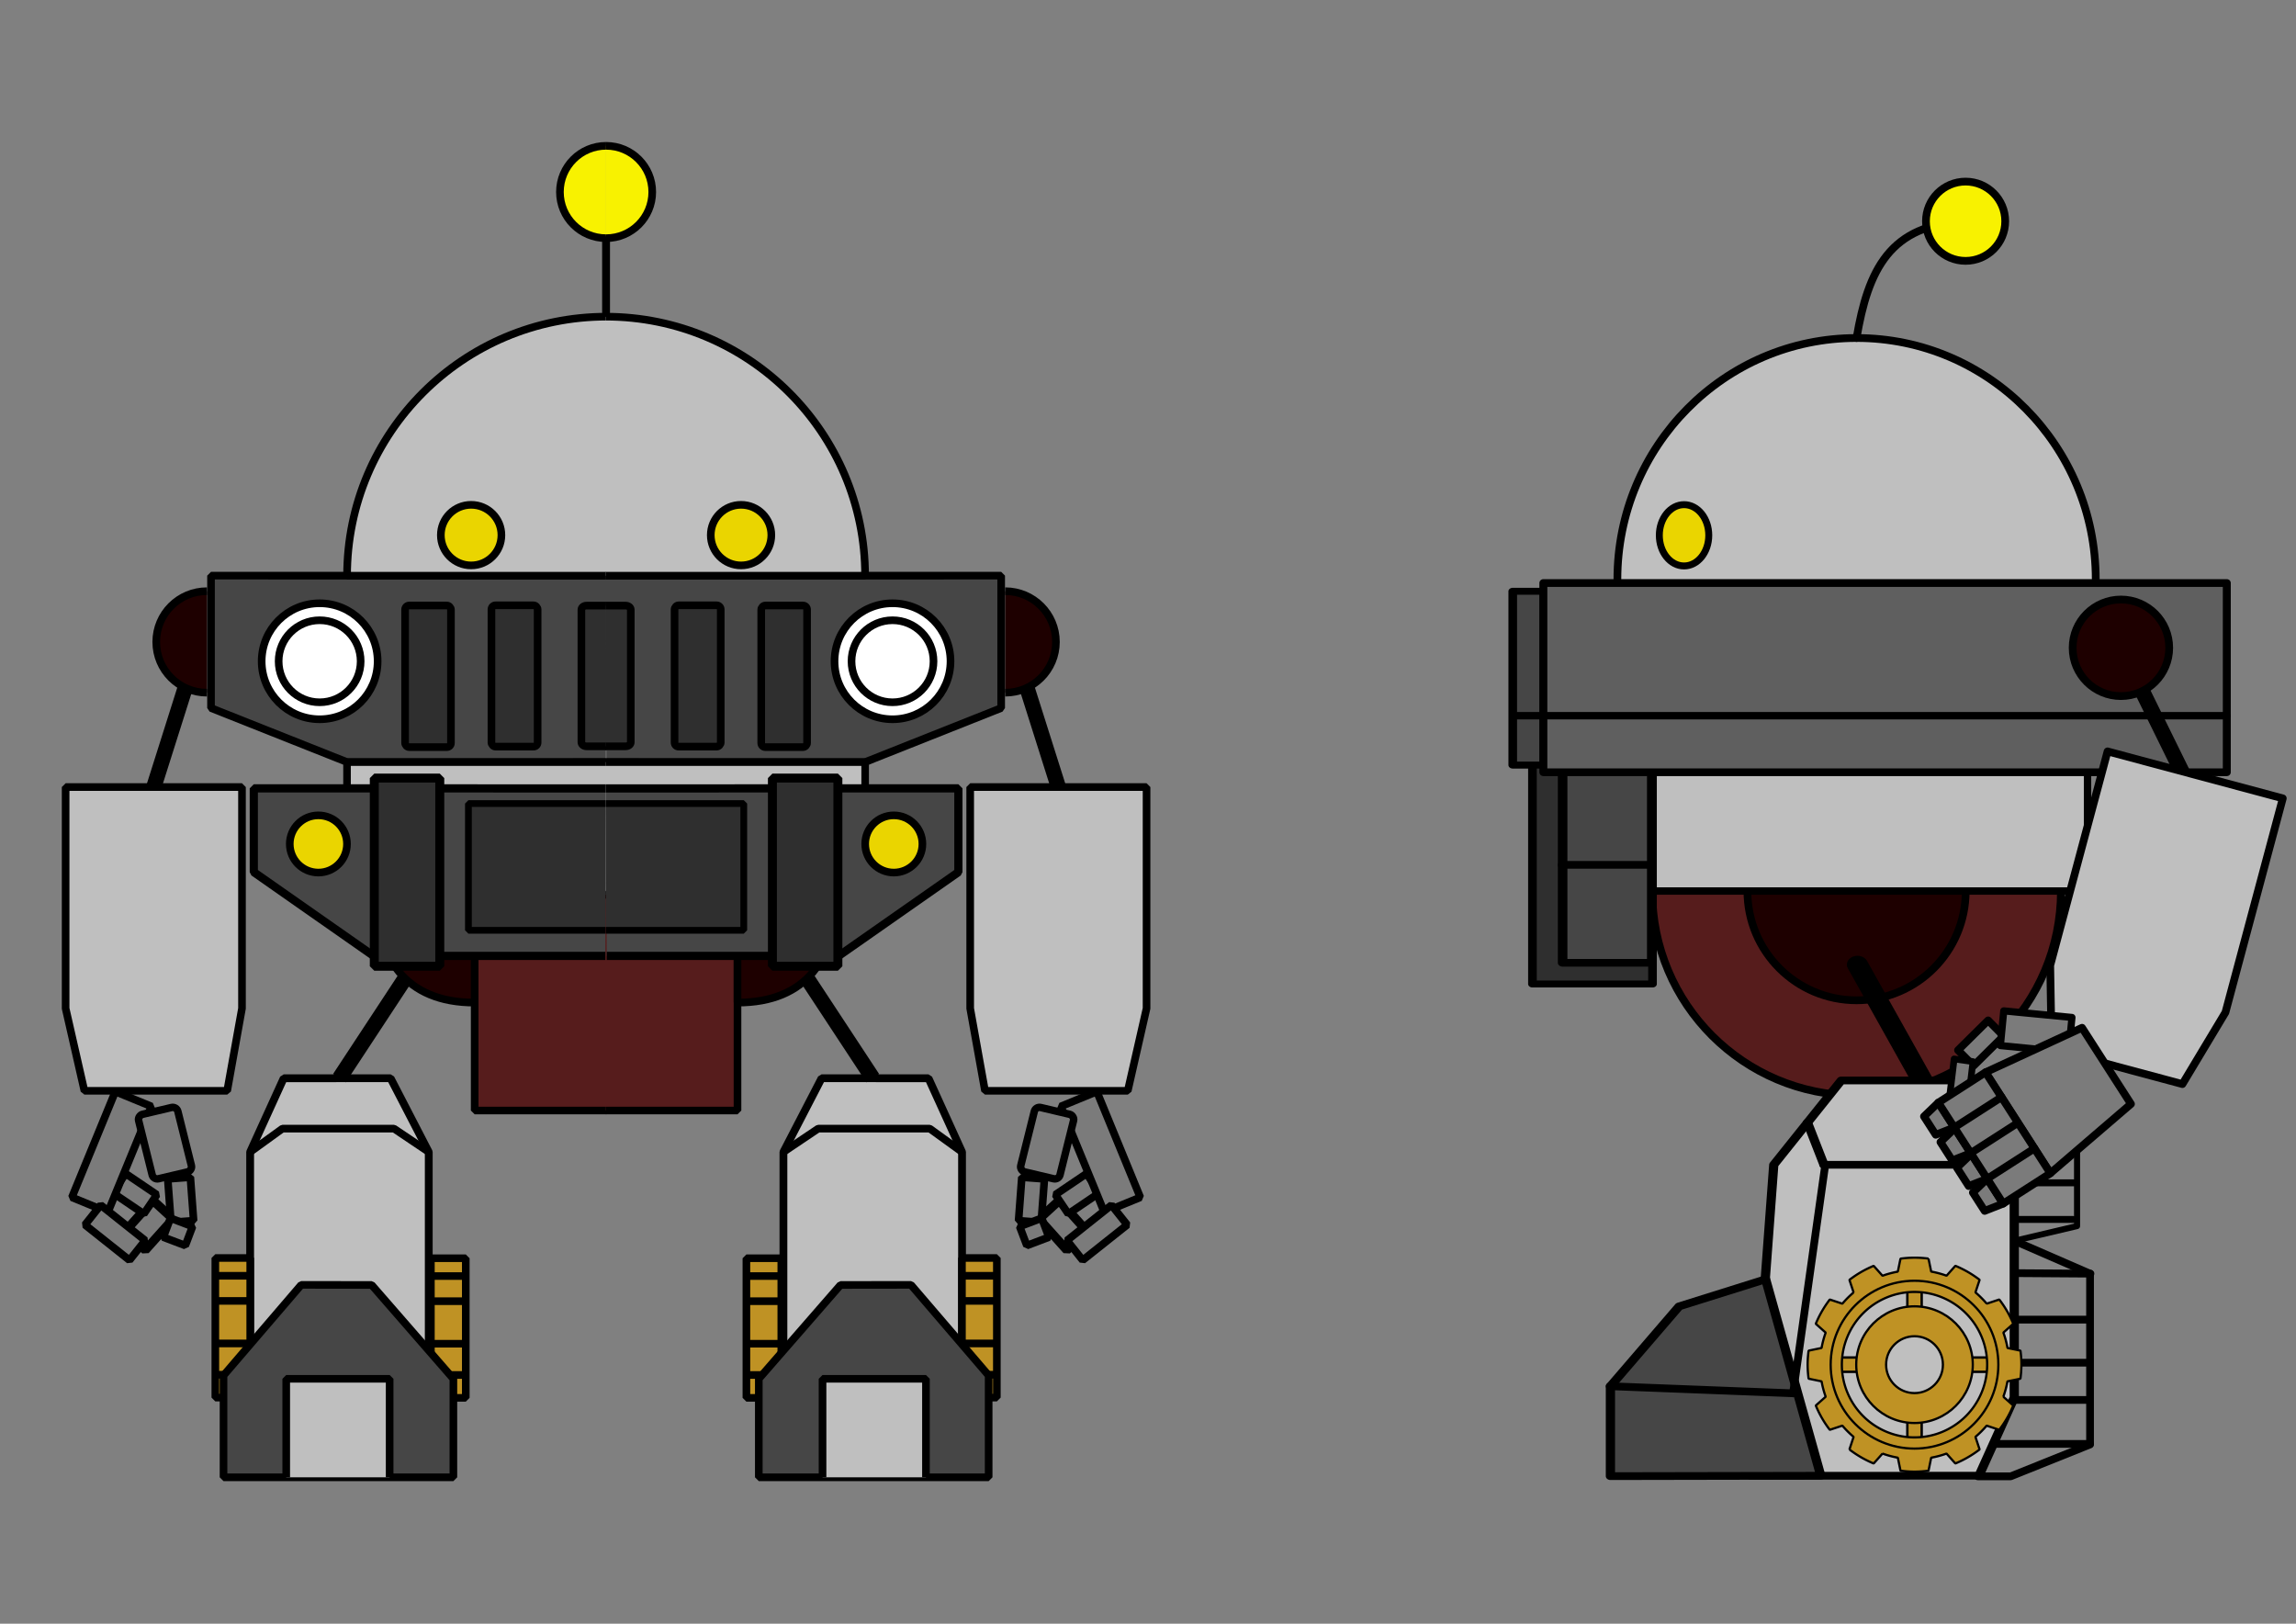 <?xml version="1.0" encoding="UTF-8" standalone="no"?>
<!-- Created with Inkscape (http://www.inkscape.org/) -->

<svg
   width="297mm"
   height="210mm"
   viewBox="0 0 297 210"
   version="1.1"
   id="svg5"
   sodipodi:docname="Type40.svg"
   inkscape:version="1.2.2 (732a01da63, 2022-12-09)"
   inkscape:export-filename="Type40.png"
   inkscape:export-xdpi="96"
   inkscape:export-ydpi="96"
   xml:space="preserve"
   xmlns:inkscape="http://www.inkscape.org/namespaces/inkscape"
   xmlns:sodipodi="http://sodipodi.sourceforge.net/DTD/sodipodi-0.dtd"
   xmlns:xlink="http://www.w3.org/1999/xlink"
   xmlns="http://www.w3.org/2000/svg"
   xmlns:svg="http://www.w3.org/2000/svg"><rect x="0" y="0" width="297" height="210" fill="#808080" stroke="none"/><sodipodi:namedview
     id="namedview7"
     pagecolor="#6a6a6a"
     bordercolor="#000000"
     borderopacity="0.25"
     inkscape:showpageshadow="2"
     inkscape:pageopacity="0"
     inkscape:pagecheckerboard="0"
     inkscape:deskcolor="#d1d1d1"
     inkscape:document-units="mm"
     showgrid="true"
     inkscape:zoom="0.7385171"
     inkscape:cx="363.5664"
     inkscape:cy="391.32472"
     inkscape:window-width="1920"
     inkscape:window-height="1009"
     inkscape:window-x="-8"
     inkscape:window-y="-8"
     inkscape:window-maximized="1"
     inkscape:current-layer="layer16"
     showguides="true"
     inkscape:lockguides="false"><inkscape:grid
       type="xygrid"
       id="grid7980"
       empspacing="397"
       dotted="false"
       originx="0"
       originy="0" /><sodipodi:guide
       position="91.706,198.6"
       orientation="0,-1"
       id="guide11810"
       inkscape:locked="false" /></sodipodi:namedview><defs
     id="defs2"><inkscape:path-effect
       effect="gears"
       id="path-effect1953"
       is_visible="true"
       lpeversion="1"
       teeth="11"
       phi="11"
       min_radius="0.01" /><inkscape:path-effect
       effect="gears"
       id="path-effect1839"
       is_visible="true"
       lpeversion="1"
       teeth="8"
       phi="10"
       min_radius="10" /><inkscape:path-effect
       effect="gears"
       id="path-effect1802"
       is_visible="true"
       lpeversion="1"
       teeth="15"
       phi="5.6"
       min_radius="5" /></defs><g
     inkscape:groupmode="layer"
     id="layer10"
     inkscape:label="Front"
     transform="matrix(0.987,0,0,0.987,-25.234,-13.052)"><g
       inkscape:label="Right"
       inkscape:groupmode="layer"
       id="layer1"
       inkscape:tile-cx="78.846337"
       inkscape:tile-cy="80.368996"
       inkscape:tile-w="52.807322"
       inkscape:tile-h="52.299364"
       inkscape:tile-x0="52.192676"
       inkscape:tile-y0="54.219314"
       style="display:inline"><path
         id="path1112"
         style="fill:#1e0000;fill-opacity:1;stroke:#000000;stroke-linejoin:bevel;stroke-miterlimit:0"
         d="m 52.693,103.992 c -3.673,0 -6.65,-2.977 -6.65,-6.65 0,-3.673 2.977,-6.65 6.65,-6.65"
         sodipodi:nodetypes="csc" /><g
         inkscape:groupmode="layer"
         id="layer2"
         inkscape:label="Hand"
         style="display:inline"
         transform="translate(-0.537,6.09)"><rect
           style="opacity:1;fill:#7b7b7b;fill-opacity:1;stroke:#000000;stroke-width:1.182;stroke-linejoin:bevel;stroke-miterlimit:0;stroke-dasharray:none;stroke-opacity:1"
           id="rect7825"
           width="3.61"
           height="5.472"
           x="144.049"
           y="89.996"
           transform="matrix(0.737,0.676,-0.667,0.745,0,0)" /><rect
           style="opacity:1;fill:#7b7b7b;fill-opacity:1;stroke:#000000;stroke-width:1;stroke-linejoin:bevel;stroke-miterlimit:0;stroke-dasharray:none;stroke-opacity:1"
           id="rect7827"
           width="3.032"
           height="4.932"
           x="-112.482"
           y="125.413"
           transform="rotate(-55.929)"
           ry="0" /><rect
           style="opacity:1;fill:#7b7b7b;fill-opacity:1;stroke:#000000;stroke-width:1;stroke-linejoin:bevel;stroke-miterlimit:0;stroke-dasharray:none;stroke-opacity:1"
           id="rect7829"
           width="5.106"
           height="14.982"
           x="95.185"
           y="123.25"
           transform="rotate(22.331)" /><rect
           style="opacity:1;fill:#7b7b7b;fill-opacity:1;stroke:#000000;stroke-width:0.98;stroke-linejoin:bevel;stroke-miterlimit:0;stroke-dasharray:none;stroke-opacity:1"
           id="rect8557"
           width="8.703"
           height="5.285"
           x="159.394"
           y="-10.972"
           transform="matrix(0.242,0.97,-0.973,0.229,0,0)"
           ry="0.681" /><rect
           style="opacity:1;fill:#7b7b7b;fill-opacity:1;stroke:#000000;stroke-width:1;stroke-linejoin:bevel;stroke-miterlimit:0;stroke-dasharray:none;stroke-opacity:1"
           id="rect8561"
           width="7.449"
           height="3.303"
           x="133.468"
           y="104.743"
           transform="rotate(38.483)"
           ry="0" /></g><g
         inkscape:groupmode="layer"
         id="layer5"
         inkscape:label="Foot"
         style="display:inline"><rect
           style="display:inline;opacity:1;fill:#7b7b7b;fill-opacity:1;stroke:#000000;stroke-width:1;stroke-linejoin:bevel;stroke-miterlimit:0;stroke-dasharray:none;stroke-opacity:1"
           id="rect9364"
           width="2.975"
           height="5.711"
           x="35.839"
           y="164.765"
           ry="0"
           transform="rotate(-4.298,80.886,10.206)" /><rect
           style="display:inline;opacity:1;fill:#7b7b7b;fill-opacity:1;stroke:#000000;stroke-width:1;stroke-linejoin:bevel;stroke-miterlimit:0;stroke-dasharray:none;stroke-opacity:1"
           id="rect10100"
           width="3.09"
           height="2.665"
           x="104.375"
           y="138.784"
           transform="rotate(20.746,-16.905,1.577)" /><path
           id="rect4897"
           style="display:inline;fill:#bfbfbf;fill-opacity:1;stroke:#000000;stroke-width:1.022;stroke-linejoin:bevel;stroke-miterlimit:0"
           d="m 62.746,154.518 14.008,-0.006 5.004,9.668 v 29.72 H 58.35 V 164.179 Z"
           sodipodi:nodetypes="ccccccc" /><g
           inkscape:groupmode="layer"
           id="layer6"
           inkscape:label="Gear"
           style="display:inline"><rect
             style="display:inline;opacity:1;fill:#bf9224;fill-opacity:1;stroke:#000000;stroke-width:1;stroke-linejoin:bevel;stroke-miterlimit:0;stroke-dasharray:none;stroke-opacity:1"
             id="rect12007"
             width="4.574"
             height="18.294"
             x="82.037"
             y="178.101" /><path
             style="display:inline;opacity:1;fill:#bf9224;fill-opacity:1;stroke:#000000;stroke-width:1;stroke-linejoin:bevel;stroke-miterlimit:0;stroke-dasharray:none;stroke-opacity:1"
             d="M 86.61,193.399 H 81.758"
             id="path12018" /><path
             style="display:inline;opacity:1;fill:#bf9224;fill-opacity:1;stroke:#000000;stroke-width:1;stroke-linejoin:bevel;stroke-miterlimit:0;stroke-dasharray:none;stroke-opacity:1"
             d="M 86.61,180.434 H 81.758"
             id="path12012" /><path
             style="display:inline;opacity:1;fill:#bf9224;fill-opacity:1;stroke:#000000;stroke-width:1;stroke-linejoin:bevel;stroke-miterlimit:0;stroke-dasharray:none;stroke-opacity:1"
             d="M 86.61,183.728 H 82.037"
             id="path12014" /><path
             style="display:inline;opacity:1;fill:#bf9224;fill-opacity:1;stroke:#000000;stroke-width:1;stroke-linejoin:bevel;stroke-miterlimit:0;stroke-dasharray:none;stroke-opacity:1"
             d="M 86.61,189.301 H 82.037"
             id="path12016" /></g><g
           inkscape:groupmode="layer"
           id="layer6-6"
           inkscape:label="Gear"
           style="display:inline"
           transform="translate(-28.25,-0.034)"><rect
             style="display:inline;opacity:1;fill:#bf9224;fill-opacity:1;stroke:#000000;stroke-width:1;stroke-linejoin:bevel;stroke-miterlimit:0;stroke-dasharray:none;stroke-opacity:1"
             id="rect12007-9"
             width="4.574"
             height="18.294"
             x="82.037"
             y="178.101" /><path
             style="display:inline;opacity:1;fill:#bf9224;fill-opacity:1;stroke:#000000;stroke-width:1;stroke-linejoin:bevel;stroke-miterlimit:0;stroke-dasharray:none;stroke-opacity:1"
             d="M 86.61,193.399 H 81.758"
             id="path12018-5" /><path
             style="display:inline;opacity:1;fill:#bf9224;fill-opacity:1;stroke:#000000;stroke-width:1;stroke-linejoin:bevel;stroke-miterlimit:0;stroke-dasharray:none;stroke-opacity:1"
             d="M 86.61,180.434 H 81.758"
             id="path12012-6" /><path
             style="display:inline;opacity:1;fill:#bf9224;fill-opacity:1;stroke:#000000;stroke-width:1;stroke-linejoin:bevel;stroke-miterlimit:0;stroke-dasharray:none;stroke-opacity:1"
             d="M 86.61,183.728 H 82.037"
             id="path12014-1" /><path
             style="display:inline;opacity:1;fill:#bf9224;fill-opacity:1;stroke:#000000;stroke-width:1;stroke-linejoin:bevel;stroke-miterlimit:0;stroke-dasharray:none;stroke-opacity:1"
             d="M 86.61,189.301 H 82.037"
             id="path12016-7" /></g><path
           style="display:inline;fill:#464646;fill-opacity:1;stroke:#000000;stroke-width:1;stroke-linejoin:bevel;stroke-miterlimit:0;stroke-opacity:1"
           d="m 74.276,181.602 10.711,12.297 v 12.908 H 54.861 V 193.462 l 10.183,-11.873 z"
           id="path4900"
           sodipodi:nodetypes="ccccccc" /><path
           style="display:inline;fill:#bfbfbf;fill-opacity:1;stroke:#000000;stroke-width:1;stroke-linejoin:bevel;stroke-miterlimit:0;stroke-opacity:1"
           d="m 63.079,206.807 v -12.908 h 13.553 v 12.908"
           id="path5686" /><path
           style="display:inline;fill:none;fill-opacity:1;stroke:#000000;stroke-width:1;stroke-linejoin:bevel;stroke-miterlimit:0;stroke-opacity:1"
           d="m 58.35,164.179 4.229,-3.062 h 14.623 l 4.555,3.062"
           id="path5690"
           sodipodi:nodetypes="cccc" /><path
           style="display:inline;fill:#ffffff;fill-opacity:1;stroke:#000000;stroke-width:2;stroke-linejoin:bevel;stroke-miterlimit:0;stroke-dasharray:none;stroke-opacity:1"
           d="m 78.598,141.514 -8.544,12.987"
           id="path4895" /></g><path
         id="rect943"
         style="fill:#464646;fill-opacity:1;stroke:#000000;stroke-linejoin:bevel;stroke-miterlimit:0"
         d="m 104.952,113.083 -33.869,0.015 -17.861,-7.093 V 88.652 l 51.807,0.014"
         sodipodi:nodetypes="ccccc" /><path
         style="fill:#ffffff;fill-opacity:1;stroke:#000000;stroke-width:2;stroke-linejoin:bevel;stroke-miterlimit:0;stroke-dasharray:none;stroke-opacity:1"
         d="m 49.84,103.351 -4.116,13.007"
         id="path1115"
         sodipodi:nodetypes="cc" /><path
         id="rect1117"
         style="display:inline;fill:#bfbfbf;fill-opacity:1;stroke:#000000;stroke-width:1;stroke-linejoin:bevel;stroke-miterlimit:0;stroke-dasharray:none"
         d="m 34.167,116.358 h 11.557 11.557 v 29.004 l -1.94,10.801 H 36.629 l -2.462,-10.801 z"
         sodipodi:nodetypes="cccccccc" /><path
         id="rect4750"
         style="display:inline;fill:#bfbfbf;fill-opacity:1;stroke:#000000;stroke-width:0.991;stroke-linejoin:bevel;stroke-miterlimit:0;stroke-dasharray:none"
         d="M 105.03,113.088 H 71.047 v 17.414 h 33.983"
         sodipodi:nodetypes="cccc" /><path
         id="rect4777"
         style="display:inline;fill:#561c1c;fill-opacity:1;stroke:#000000;stroke-width:1.001;stroke-linejoin:bevel;stroke-miterlimit:0"
         d="M 105.04,158.745 H 87.777 V 130.459 h 17.263"
         sodipodi:nodetypes="cccc" /><path
         id="path4780"
         style="fill:#1e0000;fill-opacity:1;stroke:#000000;stroke-linejoin:bevel;stroke-miterlimit:0"
         d="m 87.777,144.602 c -9.179,0 -12.922,-5.978 -12.922,-14.143 l 12.922,0.043 v 14.1"
         sodipodi:nodetypes="cc" /><g
         inkscape:groupmode="layer"
         id="layer3"
         inkscape:label="Damper"
         style="display:inline"
         transform="matrix(0.886,0,0,0.886,11.966,13.056)"><path
           id="rect10894"
           style="display:inline;opacity:1;fill:#464646;fill-opacity:1;stroke:#000000;stroke-width:1.213;stroke-linejoin:bevel;stroke-miterlimit:0"
           d="M 104.908,141.567 H 70.606 L 52.893,129.176 v -12.392 l 52.136,0.011"
           sodipodi:nodetypes="ccccc" /><rect
           style="display:inline;opacity:1;fill:#2f2f2f;fill-opacity:1;stroke:#000000;stroke-width:1.326;stroke-linejoin:bevel;stroke-miterlimit:0;stroke-dasharray:none;stroke-opacity:1"
           id="rect10901"
           width="9.686"
           height="27.83"
           x="70.717"
           y="115.266" /><path
           id="rect10960"
           style="display:inline;opacity:1;fill:#2f2f2f;fill-opacity:1;stroke:#000000;stroke-linejoin:bevel;stroke-miterlimit:0"
           d="M 105,137.781 H 84.64 v -18.748 h 20.39"
           sodipodi:nodetypes="cccc" /><circle
           style="display:inline;opacity:1;fill:#ead500;fill-opacity:1;stroke:#000000;stroke-width:1.129;stroke-linejoin:bevel;stroke-miterlimit:0;stroke-dasharray:none;stroke-opacity:1"
           id="path10958"
           cx="62.446"
           cy="125.009"
           r="4.232" /></g><g
         inkscape:groupmode="layer"
         id="layer8"
         inkscape:label="Gril"><circle
           style="display:inline;opacity:1;fill:#ffffff;fill-opacity:1;stroke:#000000;stroke-width:1;stroke-linejoin:bevel;stroke-miterlimit:0;stroke-dasharray:none;stroke-opacity:1"
           id="path10966"
           cx="67.46"
           cy="99.875"
           r="7.6" /><circle
           style="display:inline;opacity:1;fill:#ffffff;fill-opacity:1;stroke:#000000;stroke-width:1;stroke-linejoin:bevel;stroke-miterlimit:0;stroke-dasharray:none;stroke-opacity:1"
           id="path10968"
           cx="67.46"
           cy="99.875"
           r="5.374" /><rect
           style="display:inline;opacity:1;fill:#2f2f2f;fill-opacity:1;stroke:#000000;stroke-width:1;stroke-linejoin:bevel;stroke-miterlimit:0;stroke-dasharray:none;stroke-opacity:1"
           id="rect10972"
           width="6.009"
           height="18.559"
           x="78.658"
           y="92.566"
           rx="0.537"
           ry="0.537" /><rect
           style="display:inline;opacity:1;fill:#2f2f2f;fill-opacity:1;stroke:#000000;stroke-width:1;stroke-linejoin:bevel;stroke-miterlimit:0;stroke-dasharray:none;stroke-opacity:1"
           id="rect10974"
           width="6.052"
           height="18.521"
           x="89.975"
           y="92.541"
           rx="0.537"
           ry="0.537" /><path
           id="rect10976"
           style="display:inline;opacity:1;fill:#2f2f2f;stroke:#000000;stroke-width:1;stroke-linejoin:bevel;stroke-miterlimit:0;stroke-dasharray:none;fill-opacity:1"
           d="m 105.077,111.021 h -2.64 c -0.373,0 -0.673,-0.239 -0.673,-0.535 V 93.116 c 0,-0.296 0.3,-0.535 0.673,-0.535 h 2.64"
           sodipodi:nodetypes="cssssc" /></g><g
         inkscape:groupmode="layer"
         id="layer9"
         inkscape:label="Face"><path
           id="path234"
           style="display:inline;fill:#bfbfbf;fill-opacity:1;stroke:#000000;stroke-width:1.001;stroke-linejoin:bevel;stroke-miterlimit:0"
           d="m 105.058,54.719 c -18.78,0 -34.004,15.198 -34.004,33.946 h 33.975"
           sodipodi:nodetypes="cc"
           inkscape:tile-cx="88.026876"
           inkscape:tile-cy="88.665555"
           inkscape:tile-w="34.446242"
           inkscape:tile-h="68.892483"
           inkscape:tile-x0="70.553755"
           inkscape:tile-y0="54.219314" /><circle
           style="display:inline;fill:#ead500;fill-opacity:1;stroke:#000000;stroke-width:1;stroke-linejoin:bevel;stroke-miterlimit:0;stroke-dasharray:none;stroke-opacity:1"
           id="path7986"
           cx="87.312"
           cy="83.344"
           r="3.969" /><path
           id="path9737"
           style="display:inline;fill:#f8f200;fill-opacity:1;stroke:#000000;stroke-width:1;stroke-linejoin:bevel;stroke-miterlimit:0;stroke-dasharray:none"
           d="m 105,44.434 c -3.341,-2e-6 -6.05,-2.709 -6.05,-6.05 0,-3.341 2.709,-6.05 6.05,-6.05"
           sodipodi:nodetypes="csc" /><path
           style="display:inline;fill:#ffffff;fill-opacity:1;stroke:#000000;stroke-width:1;stroke-linejoin:bevel;stroke-miterlimit:0;stroke-dasharray:none;stroke-opacity:1"
           d="M 105,54.719 V 44.206"
           id="path9681" /></g></g><use
       x="0"
       y="0"
       inkscape:tiled-clone-of="#layer1"
       xlink:href="#layer1"
       transform="matrix(-1,0,0,1,210,0)"
       id="use4775"
       style="display:inline;fill:#ffffff;fill-opacity:1"
       inkscape:label="Left" /></g><g
     inkscape:groupmode="layer"
     id="layer11"
     inkscape:label="Left"><g
       inkscape:groupmode="layer"
       id="layer12"
       inkscape:label="waist"><circle
         style="fill:#561c1c;fill-opacity:1;stroke:#000000;stroke-width:1;stroke-linecap:round;stroke-linejoin:round;stroke-miterlimit:0;stroke-dasharray:none;stroke-opacity:1"
         id="path1449"
         cx="240.157"
         cy="115.256"
         r="26.435" /><circle
         style="fill:#1e0000;fill-opacity:1;stroke:#000000;stroke-width:1;stroke-linecap:round;stroke-linejoin:round;stroke-miterlimit:0;stroke-dasharray:none;stroke-opacity:1"
         id="path1452"
         cx="240.157"
         cy="115.256"
         r="14.116" /><rect
         style="fill:#bfbfbf;fill-opacity:1;stroke:#000000;stroke-width:0.954;stroke-linecap:round;stroke-linejoin:round;stroke-miterlimit:0;stroke-dasharray:none;stroke-opacity:1"
         id="rect1395"
         width="56.334"
         height="16.086"
         x="213.699"
         y="99.153" /></g><g
       inkscape:groupmode="layer"
       id="layer17"
       inkscape:label="Foot 1"
       transform="matrix(1.195,0,0,0.998,-57.326,-0.382)"
       style="display:inline"><g
         inkscape:groupmode="layer"
         id="layer18"
         inkscape:label="Booster"
         transform="matrix(0.837,0,0,1.002,42.901,9.701)"
         style="display:inline"><path
           style="fill:#868686;fill-opacity:1;stroke:#000000;stroke-width:1;stroke-linecap:round;stroke-linejoin:round;stroke-miterlimit:0;stroke-dasharray:none;stroke-opacity:1"
           d="m 266.189,151.008 10.17,4.424 v 22.088 l -10.26,4.12 h -4.254"
           id="path3547"
           sodipodi:nodetypes="cccc" /><path
           style="fill:#ffffff;fill-opacity:1;stroke:#000000;stroke-width:1;stroke-linecap:round;stroke-linejoin:round;stroke-miterlimit:0;stroke-dasharray:none;stroke-opacity:1"
           d="M 276.354,177.444 H 263.897"
           id="path3553"
           sodipodi:nodetypes="cc" /><path
           style="fill:#ffffff;fill-opacity:1;stroke:#000000;stroke-width:1;stroke-linecap:round;stroke-linejoin:round;stroke-miterlimit:0;stroke-dasharray:none;stroke-opacity:1"
           d="M 276.224,171.759 H 266.217"
           id="path3555" /><path
           style="fill:#ffffff;fill-opacity:1;stroke:#000000;stroke-width:1;stroke-linecap:round;stroke-linejoin:round;stroke-miterlimit:0;stroke-dasharray:none;stroke-opacity:1"
           d="m 276.224,166.946 h -9.373"
           id="path3557" /><path
           style="fill:#ffffff;fill-opacity:1;stroke:#000000;stroke-width:1;stroke-linecap:round;stroke-linejoin:round;stroke-miterlimit:0;stroke-dasharray:none;stroke-opacity:1"
           d="m 276.097,161.373 h -9.373"
           id="path3559" /><path
           style="fill:#ffffff;fill-opacity:1;stroke:#000000;stroke-width:1;stroke-linecap:round;stroke-linejoin:round;stroke-miterlimit:0;stroke-dasharray:none;stroke-opacity:1"
           d="m 276.411,155.427 -9.884,-0.067"
           id="path3561"
           sodipodi:nodetypes="cc" /><path
           style="fill:#868686;fill-opacity:1;stroke:#000000;stroke-width:0.788;stroke-linecap:round;stroke-linejoin:round;stroke-miterlimit:0;stroke-dasharray:none;stroke-opacity:1"
           d="m 266.485,151.203 8.193,-1.929 v -10.775 l -8.908,-2.097"
           id="path3563" /><path
           style="fill:#7b7b7b;fill-opacity:1;stroke:#000000;stroke-width:0.895;stroke-linecap:round;stroke-linejoin:round;stroke-miterlimit:0;stroke-dasharray:none;stroke-opacity:1"
           d="M 274.174,139.349 H 266.199"
           id="path3567"
           sodipodi:nodetypes="cc" /><path
           style="fill:#7b7b7b;fill-opacity:1;stroke:#000000;stroke-width:0.895;stroke-linecap:round;stroke-linejoin:round;stroke-miterlimit:0;stroke-dasharray:none;stroke-opacity:1"
           d="M 274.281,143.681 H 266.484"
           id="path3569" /><path
           style="fill:#ffffff;fill-opacity:1;stroke:#000000;stroke-width:0.895;stroke-linecap:round;stroke-linejoin:round;stroke-miterlimit:0;stroke-dasharray:none;stroke-opacity:1"
           d="m 274.174,148.418 h -8.082"
           id="path3571"
           sodipodi:nodetypes="cc" /></g><path
         style="fill:#ffffff;fill-opacity:1;stroke:#000000;stroke-width:2.288;stroke-linecap:round;stroke-linejoin:round;stroke-miterlimit:0;stroke-dasharray:none;stroke-opacity:1"
         d="m 249.035,125.391 7.318,15.652"
         id="path1971"
         sodipodi:nodetypes="cc" /><path
         id="rect1987"
         style="fill:#bfbfbf;stroke:#000000;stroke-linecap:round;stroke-linejoin:round;stroke-miterlimit:0;fill-opacity:1"
         d="m 247.284,140.4 h 18.726 V 181.489 l -3.817,10.133 -24.724,0.011 2.508,-40.3 z"
         sodipodi:nodetypes="ccccccc" /><path
         style="fill:#464646;fill-opacity:1;stroke:#000000;stroke-width:1;stroke-linecap:round;stroke-linejoin:round;stroke-miterlimit:0;stroke-dasharray:none;stroke-opacity:1"
         d="m 239.099,166.163 -9.37,3.517 -7.434,10.347 v 11.653 l 22.773,-0.051 z"
         id="path1990"
         sodipodi:nodetypes="cccccc" /><path
         style="fill:none;fill-opacity:1;stroke:#000000;stroke-width:1;stroke-linecap:round;stroke-linejoin:round;stroke-miterlimit:0;stroke-dasharray:none;stroke-opacity:1"
         d="m 222.296,180.028 19.639,0.91"
         id="path2718"
         sodipodi:nodetypes="cc" /><path
         style="display:inline;fill:none;fill-opacity:1;stroke:#000000;stroke-width:1.013;stroke-linecap:round;stroke-linejoin:round;stroke-miterlimit:0;stroke-dasharray:none;stroke-opacity:1"
         d="m 270.037,166.51 -4.21,29.936"
         id="path2780"
         transform="matrix(0.827,0,0,0.989,22.226,-13.33)"
         sodipodi:nodetypes="cc" /><path
         style="fill:none;fill-opacity:1;stroke:#000000;stroke-width:1;stroke-linecap:round;stroke-linejoin:round;stroke-miterlimit:0;stroke-dasharray:none;stroke-opacity:1"
         d="m 245.414,151.333 h 20.597"
         id="path2774"
         sodipodi:nodetypes="cc" /><path
         style="fill:none;fill-opacity:1;stroke:#000000;stroke-width:1;stroke-linecap:round;stroke-linejoin:round;stroke-miterlimit:0;stroke-dasharray:none;stroke-opacity:1"
         d="m 243.63,145.866 1.783,5.467"
         id="path2776" /><g
         id="g3350"
         transform="matrix(0.837,0,0,1.002,115.007,44.57)" /><g
         inkscape:label="Layer 1"
         id="layer1-1"
         transform="matrix(0.121,0,0,0.145,242.507,156.663)"
         style="display:inline"><rect
           style="fill:#bf9224;fill-opacity:1;stroke:#000000;stroke-width:2.175;stroke-miterlimit:0;stroke-dasharray:none;stroke-opacity:1"
           id="rect10953-0"
           width="44.372"
           height="12.825"
           x="30.087"
           y="135.46" /><rect
           style="fill:#bf9224;fill-opacity:1;stroke:#000000;stroke-width:2.175;stroke-miterlimit:0;stroke-dasharray:none;stroke-opacity:1"
           id="rect10953-1-95"
           width="44.372"
           height="12.825"
           x="134.415"
           y="135.46" /><rect
           style="fill:#bf9224;fill-opacity:1;stroke:#000000;stroke-width:2.175;stroke-miterlimit:0;stroke-dasharray:none;stroke-opacity:1"
           id="rect10953-8-4"
           width="44.372"
           height="12.825"
           x="66.601"
           y="-111.412"
           transform="rotate(90)" /><rect
           style="fill:#bf9224;fill-opacity:1;stroke:#000000;stroke-width:2.175;stroke-miterlimit:0;stroke-dasharray:none;stroke-opacity:1"
           id="rect10953-1-9-3"
           width="44.372"
           height="12.825"
           x="170.979"
           y="-111.412"
           transform="rotate(90)" /><path
           id="path2009-4"
           style="fill:#bf9224;fill-opacity:1;stroke:#000000;stroke-width:2;stroke-miterlimit:0;stroke-dasharray:none;stroke-opacity:1"
           inkscape:transform-center-x="1.3228346e-06"
           inkscape:transform-center-y="-1.7873655e-06"
           d="m 105,46.245 a 95.627,95.627 0 0 0 -12.53,0.874 l -2.397,11.616 A 84.521,84.521 0 0 0 76.36,62.41 L 68.475,53.548 A 95.627,95.627 0 0 0 46.771,66.079 l 3.732,11.259 a 84.521,84.521 0 0 0 -10.038,10.038 L 29.206,83.643 A 95.627,95.627 0 0 0 16.676,105.348 l 8.861,7.884 a 84.521,84.521 0 0 0 -3.674,13.712 l -11.616,2.397 a 95.627,95.627 0 0 0 -0.874,12.53 95.627,95.627 0 0 0 0.874,12.531 l 11.617,2.397 a 84.521,84.521 0 0 0 3.674,13.712 l -8.861,7.884 a 95.627,95.627 0 0 0 12.531,21.704 l 11.26,-3.733 a 84.521,84.521 0 0 0 10.038,10.038 l -3.733,11.259 a 95.627,95.627 0 0 0 21.704,12.531 l 7.885,-8.862 a 84.521,84.521 0 0 0 13.712,3.674 l 2.397,11.617 a 95.627,95.627 0 0 0 12.53,0.874 95.627,95.627 0 0 0 12.531,-0.874 l 2.397,-11.617 a 84.521,84.521 0 0 0 13.712,-3.674 l 7.885,8.862 a 95.627,95.627 0 0 0 21.704,-12.531 l -3.733,-11.26 a 84.521,84.521 0 0 0 10.037,-10.037 l 11.26,3.733 a 95.627,95.627 0 0 0 12.531,-21.704 l -8.862,-7.885 a 84.521,84.521 0 0 0 3.674,-13.712 l 11.617,-2.397 a 95.627,95.627 0 0 0 0.874,-12.531 95.627,95.627 0 0 0 -0.826,-12.521 l -11.61,-2.396 a 84.521,84.521 0 0 0 -3.69,-13.758 l 8.857,-7.881 A 95.627,95.627 0 0 0 180.835,83.63 l -11.249,3.729 a 84.521,84.521 0 0 0 -10.072,-10.073 l 3.728,-11.249 A 95.627,95.627 0 0 0 141.555,53.514 l -7.881,8.857 a 84.521,84.521 0 0 0 -13.758,-3.691 l -2.396,-11.609 a 95.627,95.627 0 0 0 -12.521,-0.826 z m 0,30.627 a 65,65 0 0 1 65,65 65,65 0 0 1 -65,65 65,65 0 0 1 -65,-65 65,65 0 0 1 65,-65 z" /><circle
           style="fill:none;fill-opacity:1;stroke:#000000;stroke-width:2;stroke-miterlimit:0;stroke-dasharray:none;stroke-opacity:1"
           id="path2039-5"
           cx="105"
           cy="141.872"
           r="75" /><path
           id="path2043-4"
           style="fill:#bf9224;fill-opacity:1;stroke:#000000;stroke-width:2;stroke-miterlimit:0;stroke-dasharray:none;stroke-opacity:1"
           d="m 105,89.735 c -28.795,-1.16e-4 -52.137,23.343 -52.137,52.137 -1.24e-4,28.795 23.343,52.137 52.137,52.137 28.795,1.3e-4 52.138,-23.343 52.137,-52.137 1.1e-4,-28.795 -23.343,-52.138 -52.137,-52.137 z m 0,26.726 c 14.034,-8e-5 25.411,11.377 25.411,25.411 7e-5,14.034 -11.377,25.411 -25.411,25.411 -14.034,9e-5 -25.411,-11.377 -25.411,-25.411 -7.2e-5,-14.034 11.377,-25.411 25.411,-25.411 z"
           sodipodi:nodetypes="cccccccccc" /></g></g><g
       inkscape:groupmode="layer"
       id="layer13"
       inkscape:label="face"><path
         id="path1458"
         style="fill:#bfbfbf;stroke:#000000;stroke-width:1;stroke-linecap:round;stroke-linejoin:round;stroke-miterlimit:0;stroke-dasharray:none;fill-opacity:1"
         d="m 209.218,74.941 c 0,-17.245 13.852,-31.225 30.939,-31.225 17.087,-2e-6 30.939,13.98 30.939,31.225"
         sodipodi:nodetypes="csc"
         inkscape:label="path1458" /><ellipse
         style="display:inline;fill:#ead500;fill-opacity:1;stroke:#000000;stroke-width:0.897;stroke-linejoin:bevel;stroke-miterlimit:0;stroke-dasharray:none;stroke-opacity:1"
         id="path7986-4"
         cx="217.841"
         cy="69.233"
         rx="3.198"
         ry="3.963" /><path
         style="fill:none;fill-opacity:1;stroke:#000000;stroke-width:1;stroke-linecap:round;stroke-linejoin:round;stroke-miterlimit:0;stroke-dasharray:none;stroke-opacity:1"
         d="m 240.157,43.716 c 1.485,-8.781 4.275,-14.736 14.186,-15.09"
         id="path4273"
         sodipodi:nodetypes="cc" /><circle
         style="display:inline;fill:#f8f200;fill-opacity:1;stroke:#000000;stroke-width:1.013;stroke-linecap:round;stroke-linejoin:round;stroke-miterlimit:0;stroke-dasharray:none;stroke-opacity:1"
         id="path4277"
         cx="283.175"
         cy="42.214"
         r="5.194"
         transform="matrix(0.987,0,0,0.987,-25.234,-13.052)" /></g><g
       inkscape:groupmode="layer"
       id="layer19"
       inkscape:label="Bamper"
       transform="matrix(1.238,0,0,0.996,-46.02,0.345)"><rect
         style="fill:#2f2f2f;fill-opacity:1;stroke:#000000;stroke-width:0.901;stroke-linecap:round;stroke-linejoin:round;stroke-miterlimit:0;stroke-dasharray:none;stroke-opacity:1"
         id="rect3821"
         width="12.547"
         height="31.125"
         x="197.293"
         y="96.305"
         transform="translate(1.0263907e-6)" /><rect
         style="fill:#464646;fill-opacity:1;stroke:#000000;stroke-width:1;stroke-linecap:round;stroke-linejoin:round;stroke-miterlimit:0;stroke-dasharray:none;stroke-opacity:1"
         id="rect3806"
         width="9.315"
         height="25.437"
         x="200.448"
         y="99.239" /><path
         style="fill:#ffffff;fill-opacity:1;stroke:#000000;stroke-width:1;stroke-linecap:round;stroke-linejoin:round;stroke-miterlimit:0;stroke-dasharray:none;stroke-opacity:1"
         d="m 200.448,111.957 h 9.315"
         id="path3819" /><rect
         style="display:inline;fill:#464646;fill-opacity:1;stroke:#000000;stroke-width:0.901;stroke-linecap:round;stroke-linejoin:round;stroke-miterlimit:0"
         id="rect6636"
         width="3.256"
         height="22.572"
         x="195.235"
         y="76.432" /></g><g
       inkscape:groupmode="layer"
       id="layer16"
       inkscape:label="Chest"
       transform="matrix(1.027,0,0,0.999,-7.764,0.045)"><rect
         style="display:inline;fill:#5f5f5f;fill-opacity:1;stroke:#000000;stroke-width:1;stroke-linecap:round;stroke-linejoin:round;stroke-miterlimit:0;stroke-dasharray:none;stroke-opacity:1"
         id="rect1131"
         width="86.083"
         height="24.496"
         x="201.953"
         y="75.435"
         ry="0" /><path
         style="display:inline;fill:#ffffff;fill-opacity:1;stroke:#000000;stroke-width:0.955;stroke-linecap:round;stroke-linejoin:round;stroke-miterlimit:0;stroke-dasharray:none;stroke-opacity:1"
         d="m 198.13,92.611 h 89.928"
         id="path1630"
         sodipodi:nodetypes="cc" /></g><g
       inkscape:groupmode="layer"
       id="layer14"
       inkscape:label="Arm"
       style="display:inline"><path
         style="fill:none;fill-opacity:1;stroke:#000000;stroke-width:2;stroke-linecap:round;stroke-linejoin:round;stroke-miterlimit:0;stroke-dasharray:none;stroke-opacity:1"
         d="m 277.112,89.388 6.272,12.746"
         id="path1642"
         sodipodi:nodetypes="cc" /><circle
         style="fill:#1e0000;fill-opacity:1;stroke:#000000;stroke-width:1;stroke-linecap:round;stroke-linejoin:round;stroke-miterlimit:0;stroke-dasharray:none;stroke-opacity:1"
         id="path1634"
         cy="83.784"
         cx="274.354"
         r="6.245" /><path
         id="rect1645"
         style="fill:#bfbfbf;stroke:#000000;stroke-linecap:round;stroke-linejoin:round;stroke-miterlimit:0;fill-opacity:1"
         d="m 272.624,97.18 22.667,6.074 -7.419,27.687 -5.565,9.268 -16.916,-4.533 -0.185,-10.809 z"
         sodipodi:nodetypes="ccccccc" /><g
         inkscape:groupmode="layer"
         id="layer15"
         inkscape:label="Hand 1"
         transform="rotate(57.286,221.789,238.641)"><rect
           style="fill:#7b7b7b;fill-opacity:1;stroke:#000000;stroke-width:1;stroke-linecap:round;stroke-linejoin:round;stroke-miterlimit:0;stroke-dasharray:none;stroke-opacity:1"
           id="rect1893"
           width="5.478"
           height="2.85"
           x="179.284"
           y="-119.358"
           transform="rotate(78.028)" /><rect
           style="fill:#7b7b7b;fill-opacity:1;stroke:#000000;stroke-width:0.866;stroke-linecap:round;stroke-linejoin:round;stroke-miterlimit:0;stroke-dasharray:none;stroke-opacity:1"
           id="rect1893-3"
           width="4.753"
           height="2.464"
           x="218.783"
           y="21.612"
           transform="matrix(0.771,0.637,-0.652,0.758,0,0)" /><rect
           style="fill:#7b7b7b;fill-opacity:1;stroke:#000000;stroke-width:0.924;stroke-linecap:round;stroke-linejoin:round;stroke-miterlimit:0;stroke-dasharray:none;stroke-opacity:1"
           id="rect1889"
           width="4.513"
           height="8.864"
           x="210.898"
           y="14.513"
           transform="rotate(38.223)" /><path
           id="rect1756"
           style="fill:#7b7b7b;stroke:#000000;stroke-linecap:round;stroke-linejoin:round;stroke-miterlimit:0;fill-opacity:1"
           d="m 158.531,141.514 h 11.714 l 1.9,13.614 h -15.514 z"
           sodipodi:nodetypes="ccccc" /><path
           id="rect1837"
           style="fill:#7b7b7b;stroke:#000000;stroke-linecap:round;stroke-linejoin:round;stroke-miterlimit:0;fill-opacity:1"
           d="m 156.631,162.385 h 3.82 l -0.5,2.528 h -2.82 z"
           sodipodi:nodetypes="ccccc" /><path
           id="rect1837-6"
           style="fill:#7b7b7b;stroke:#000000;stroke-linecap:round;stroke-linejoin:round;stroke-miterlimit:0;fill-opacity:1"
           d="m 160.572,162.385 h 3.82 l -0.5,2.528 h -2.82 z"
           sodipodi:nodetypes="ccccc" /><path
           id="rect1837-69"
           style="fill:#7b7b7b;stroke:#000000;stroke-linecap:round;stroke-linejoin:round;stroke-miterlimit:0;fill-opacity:1"
           d="m 164.513,162.385 h 3.82 l -0.5,2.528 h -2.82 z"
           sodipodi:nodetypes="ccccc" /><path
           id="rect1837-0"
           style="fill:#7b7b7b;stroke:#000000;stroke-linecap:round;stroke-linejoin:round;stroke-miterlimit:0;fill-opacity:1"
           d="m 168.333,162.385 h 3.82 l -0.5,2.528 h -2.82 z"
           sodipodi:nodetypes="ccccc" /><rect
           style="fill:#7b7b7b;fill-opacity:1;stroke:#000000;stroke-width:1;stroke-linecap:round;stroke-linejoin:round;stroke-miterlimit:0;stroke-dasharray:none;stroke-opacity:1"
           id="rect1759"
           width="15.523"
           height="7.257"
           x="156.631"
           y="155.128" /><path
           style="fill:#7b7b7b;fill-opacity:1;stroke:#000000;stroke-width:1;stroke-linecap:round;stroke-linejoin:round;stroke-miterlimit:0;stroke-dasharray:none;stroke-opacity:1"
           d="m 160.451,162.385 v -7.257"
           id="path1761" /><path
           style="fill:#7b7b7b;fill-opacity:1;stroke:#000000;stroke-width:1;stroke-linecap:round;stroke-linejoin:round;stroke-miterlimit:0;stroke-dasharray:none;stroke-opacity:1"
           d="m 164.392,155.378 v 6.757"
           id="path1763" /><path
           style="fill:#7b7b7b;fill-opacity:1;stroke:#000000;stroke-width:1;stroke-linecap:round;stroke-linejoin:round;stroke-miterlimit:0;stroke-dasharray:none;stroke-opacity:1"
           d="m 168.333,155.128 v 7.257"
           id="path1765" /></g></g></g></svg>
